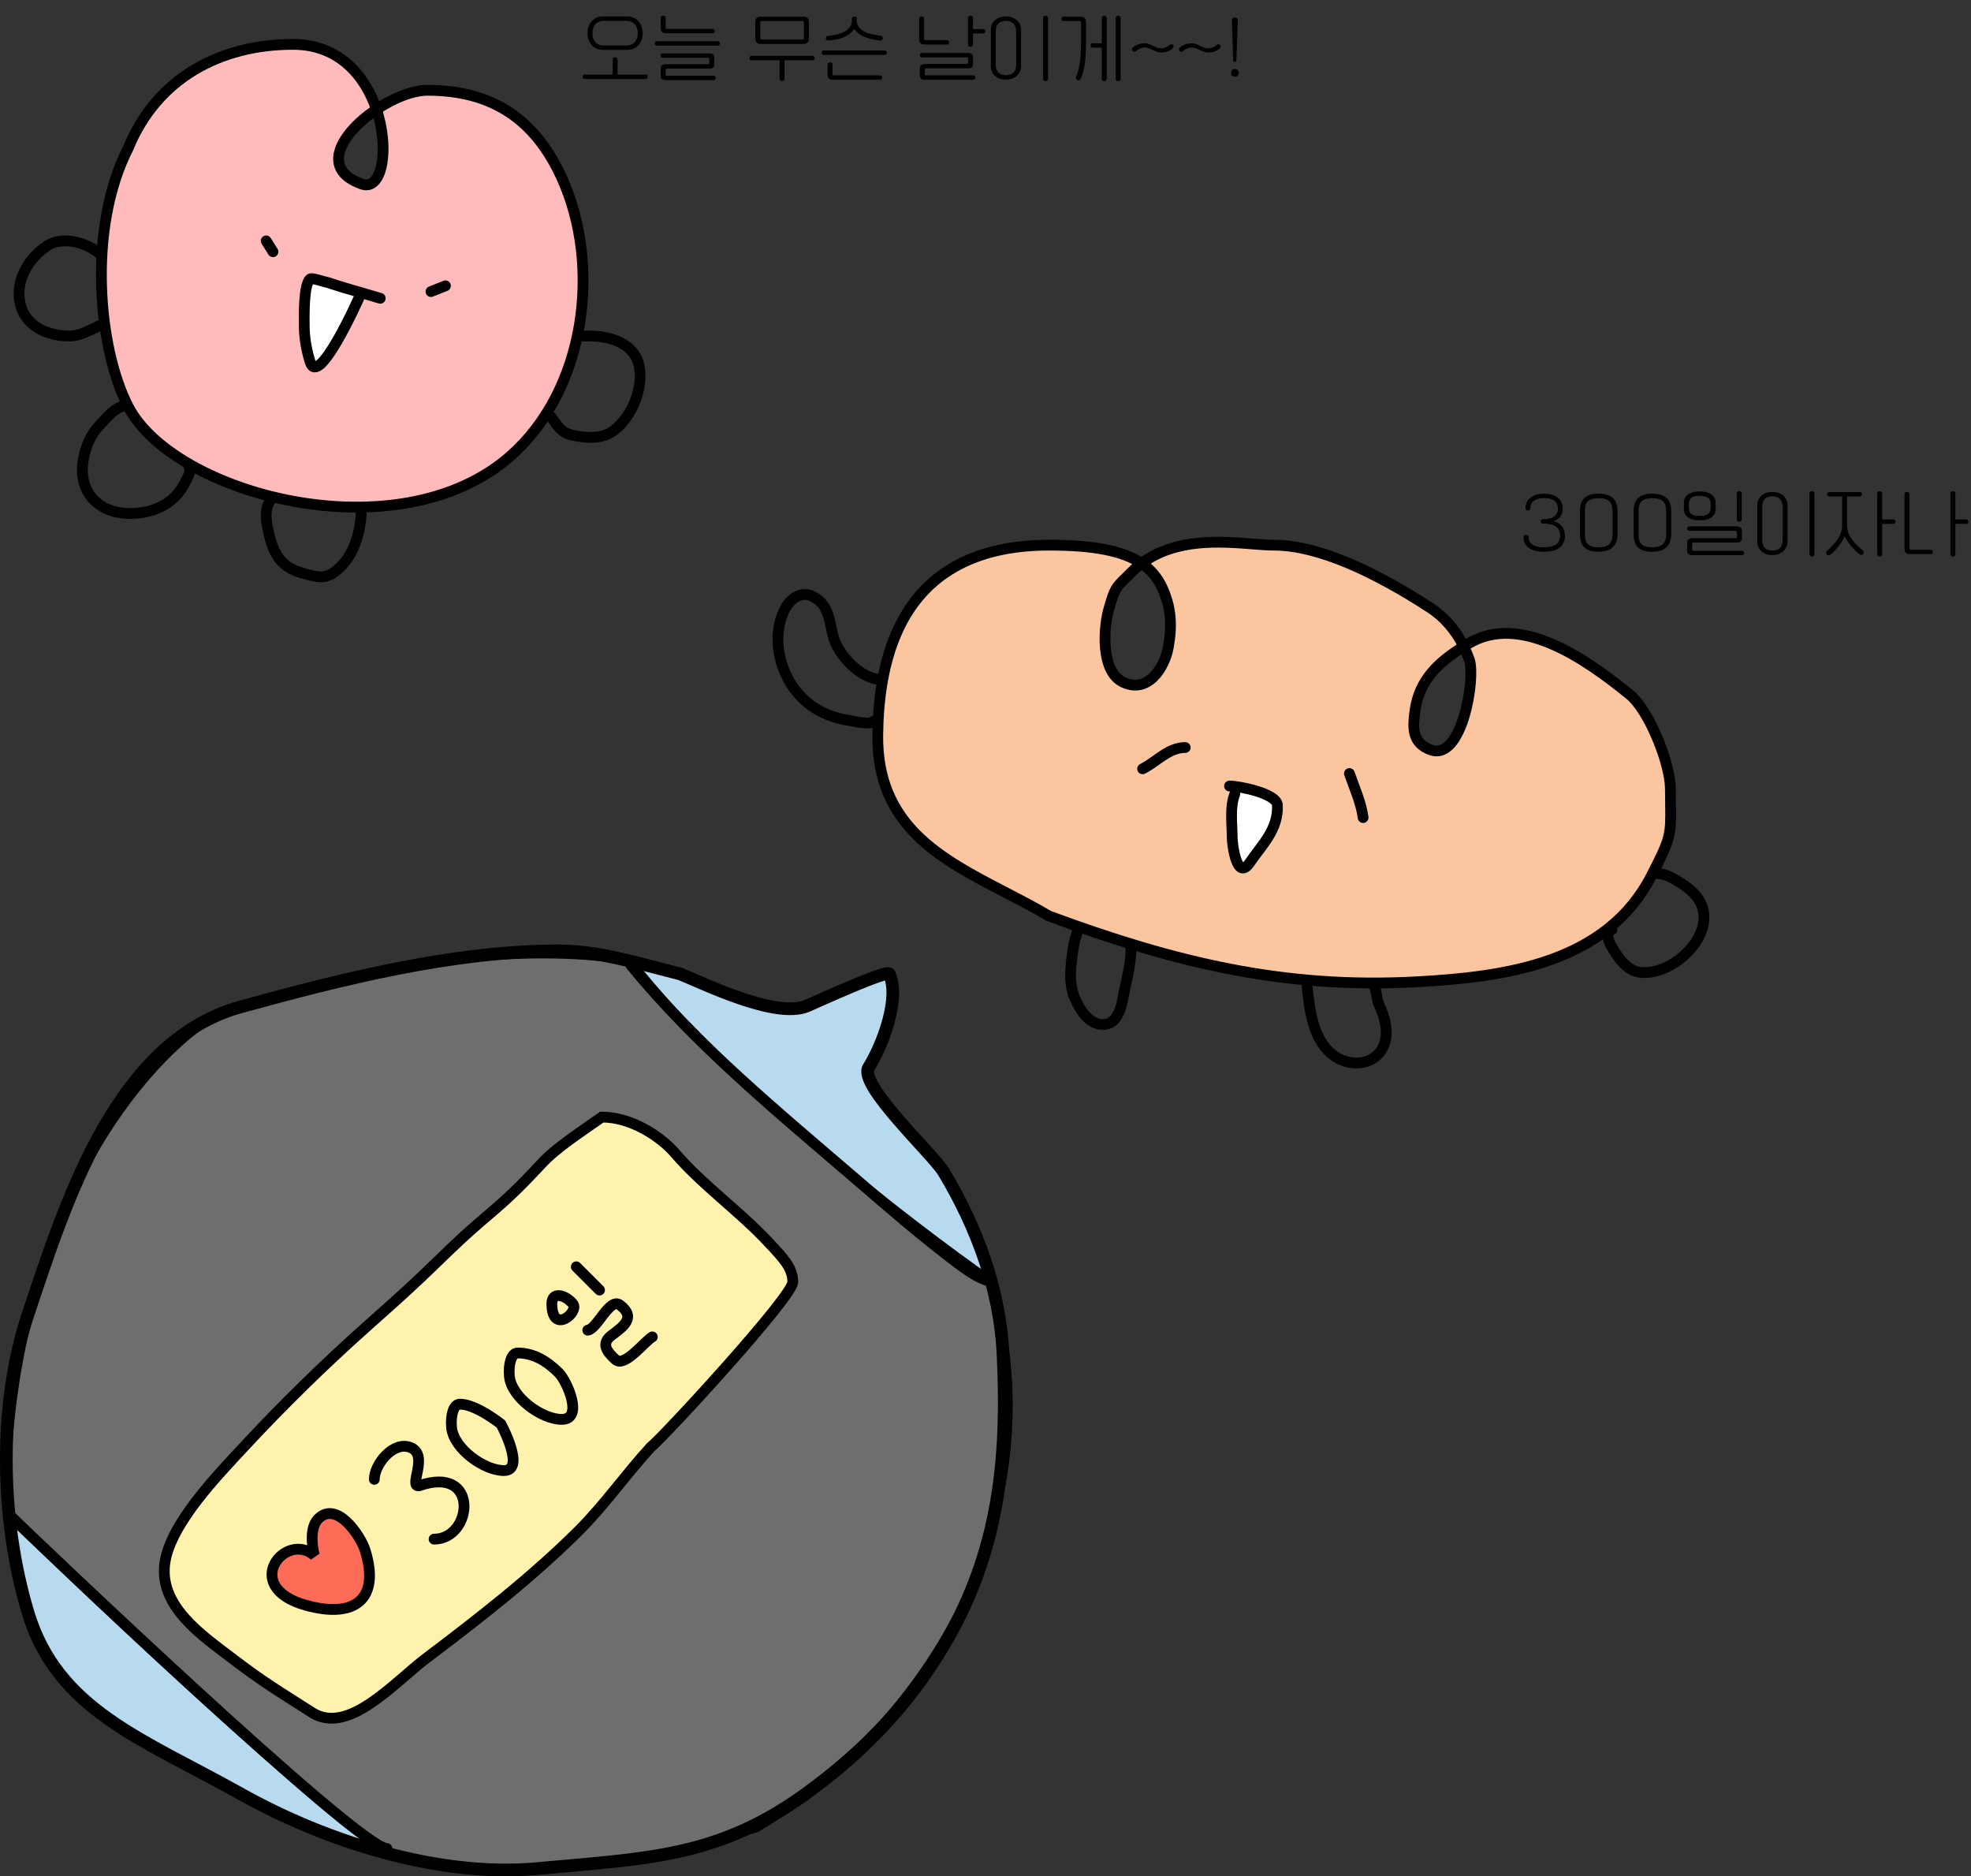 <svg width="311" height="296" viewBox="0 0 311 296" fill="none" xmlns="http://www.w3.org/2000/svg">
<rect x="0" y="0" width="311" height="296" fill="#333333" stroke="none"/>
<path fill-rule="evenodd" clip-rule="evenodd" d="M20.244 23.334C13.758 35.979 15.477 54.977 20.245 64.167C27.404 77.967 62.72 87.567 80.507 71.974C92.448 61.506 94.949 41.922 88.64 28.05C84.394 18.715 77.579 14.246 67.462 14.246C65.112 14.246 62.06 15.479 59.401 17.258C57.634 12.004 53.523 7 46.236 7C34.706 7 24.75 12.363 20.244 23.334ZM57.135 29.05C60.283 30.145 61.51 23.524 59.401 17.258C54.035 20.848 50.274 26.663 57.135 29.05Z" fill="#FFBBBB"/>
<path d="M59.401 17.258C57.634 12.004 53.523 7 46.236 7C34.706 7 24.75 12.363 20.244 23.334C13.758 35.979 15.477 54.977 20.245 64.167C27.404 77.967 62.72 87.567 80.507 71.974C92.448 61.506 94.949 41.922 88.64 28.05C84.394 18.715 77.579 14.246 67.462 14.246C65.112 14.246 62.06 15.479 59.401 17.258ZM59.401 17.258C61.51 23.524 60.283 30.145 57.135 29.05C50.274 26.663 54.035 20.848 59.401 17.258Z" stroke="black" stroke-width="1.7" stroke-linecap="round"/>
<path d="M68 46L70.287 45.087" stroke="black" stroke-width="1.7" stroke-linecap="round"/>
<path d="M42 38L43.074 39.713" stroke="black" stroke-width="1.7" stroke-linecap="round"/>
<path d="M49 44L57 46.5L50.5 57.5L49 57L48 52L49 44Z" fill="white"/>
<path d="M60 47.058C56.942 46.134 54.5 45.5 51.5 44.5C51.196 44.5 49.237 43.778 48.953 44C47.861 44.855 48.006 50.13 48.006 51.367C48.006 53.286 48.377 55.343 48.953 57.146C50.228 61.136 56.189 48.081 57 46.176" stroke="black" stroke-width="1.7" stroke-linecap="round"/>
<path d="M15.786 40.086C13.79 38.265 9.814 37.173 7.426 38.782C4.22 40.942 2.181 44.753 3.318 48.402C4.299 51.553 7.594 53.025 10.975 53C12.825 52.986 14.367 51.94 16 51.239" stroke="black" stroke-width="1.7" stroke-linecap="round"/>
<path d="M92.128 53.022C95.692 52.823 100.529 53.909 100.959 58.401C101.287 61.822 99.618 65.683 97.026 67.785C95.082 69.361 92.552 69.119 90.276 68.635C88.579 68.275 87.98 67.195 87 65.806" stroke="black" stroke-width="1.7" stroke-linecap="round"/>
<path d="M20.026 64C18.241 64 16.704 66.05 15.571 67.255C14.083 68.839 13.236 71.183 13.036 73.374C12.663 77.463 15.219 80.429 19.173 80.912C22.518 81.321 26.294 80.321 28.39 77.461C28.586 77.194 30.576 74.075 29.835 73.692" stroke="black" stroke-width="1.7" stroke-linecap="round"/>
<path d="M42.598 79C41.604 80.681 42.053 82.575 42.491 84.454C43.235 87.649 44.6 89.485 47.478 90.337C50.487 91.227 51.767 91.607 54.184 88.934C56.027 86.897 57 83.351 57 80.497" stroke="black" stroke-width="1.7" stroke-linecap="round"/>
<path d="M101.403 5.24C101.403 5.6 101.347 5.94 101.235 6.26C101.131 6.58 100.975 6.86 100.767 7.1C100.559 7.332 100.303 7.52 99.999 7.664C99.703 7.8 99.359 7.868 98.967 7.868H95.139C94.747 7.868 94.399 7.8 94.095 7.664C93.799 7.52 93.547 7.332 93.339 7.1C93.131 6.86 92.971 6.58 92.859 6.26C92.755 5.94 92.703 5.6 92.703 5.24C92.703 4.88 92.755 4.54 92.859 4.22C92.971 3.9 93.131 3.62 93.339 3.38C93.547 3.14 93.799 2.952 94.095 2.816C94.399 2.672 94.747 2.6 95.139 2.6H98.967C99.359 2.6 99.703 2.672 99.999 2.816C100.303 2.952 100.559 3.14 100.767 3.38C100.975 3.62 101.131 3.9 101.235 4.22C101.347 4.54 101.403 4.88 101.403 5.24ZM100.623 5.24C100.623 4.96 100.587 4.704 100.515 4.472C100.443 4.232 100.331 4.024 100.179 3.848C100.035 3.672 99.847 3.536 99.615 3.44C99.383 3.344 99.111 3.296 98.799 3.296H95.307C94.995 3.296 94.723 3.344 94.491 3.44C94.259 3.536 94.067 3.672 93.915 3.848C93.771 4.024 93.663 4.232 93.591 4.472C93.519 4.704 93.483 4.96 93.483 5.24C93.483 5.52 93.519 5.78 93.591 6.02C93.663 6.252 93.771 6.456 93.915 6.632C94.067 6.8 94.259 6.932 94.491 7.028C94.723 7.124 94.995 7.172 95.307 7.172H98.799C99.111 7.172 99.383 7.124 99.615 7.028C99.847 6.932 100.035 6.8 100.179 6.632C100.331 6.456 100.443 6.252 100.515 6.02C100.587 5.78 100.623 5.52 100.623 5.24ZM102.207 12.116C102.207 12.228 102.171 12.312 102.099 12.368C102.035 12.432 101.955 12.464 101.859 12.464H92.259C92.163 12.464 92.079 12.432 92.007 12.368C91.943 12.312 91.911 12.228 91.911 12.116C91.911 12.004 91.943 11.916 92.007 11.852C92.079 11.796 92.163 11.768 92.259 11.768H96.675V9.392C96.675 9.272 96.711 9.184 96.783 9.128C96.855 9.064 96.947 9.032 97.059 9.032C97.171 9.032 97.263 9.064 97.335 9.128C97.415 9.184 97.455 9.272 97.455 9.392V11.768H101.859C101.955 11.768 102.035 11.796 102.099 11.852C102.171 11.916 102.207 12.004 102.207 12.116ZM105.029 11.708C105.029 11.804 105.045 11.868 105.077 11.9C105.117 11.932 105.169 11.948 105.233 11.948H112.589C112.685 11.948 112.765 11.976 112.829 12.032C112.901 12.096 112.937 12.184 112.937 12.296C112.937 12.408 112.901 12.492 112.829 12.548C112.765 12.612 112.685 12.644 112.589 12.644H105.113C104.921 12.644 104.765 12.624 104.645 12.584C104.533 12.552 104.445 12.504 104.381 12.44C104.325 12.376 104.289 12.296 104.273 12.2C104.257 12.112 104.249 12.012 104.249 11.9V10.94C104.249 10.828 104.257 10.724 104.273 10.628C104.289 10.524 104.325 10.436 104.381 10.364C104.445 10.292 104.533 10.236 104.645 10.196C104.765 10.148 104.921 10.124 105.113 10.124H111.713C111.777 10.124 111.825 10.108 111.857 10.076C111.897 10.044 111.917 9.98 111.917 9.884V9.356C111.917 9.26 111.897 9.196 111.857 9.164C111.825 9.132 111.777 9.116 111.713 9.116H104.585C104.489 9.116 104.405 9.088 104.333 9.032C104.269 8.968 104.237 8.88 104.237 8.768C104.237 8.656 104.269 8.572 104.333 8.516C104.405 8.452 104.489 8.42 104.585 8.42H111.833C112.025 8.42 112.177 8.44 112.289 8.48C112.409 8.512 112.497 8.564 112.553 8.636C112.617 8.7 112.657 8.78 112.673 8.876C112.689 8.964 112.697 9.064 112.697 9.176V10.076C112.697 10.188 112.689 10.292 112.673 10.388C112.657 10.476 112.617 10.552 112.553 10.616C112.497 10.68 112.409 10.732 112.289 10.772C112.177 10.804 112.025 10.82 111.833 10.82H105.233C105.169 10.82 105.117 10.836 105.077 10.868C105.045 10.9 105.029 10.964 105.029 11.06V11.708ZM105.029 4.304C105.029 4.4 105.045 4.468 105.077 4.508C105.117 4.54 105.169 4.556 105.233 4.556H112.433C112.529 4.556 112.609 4.588 112.673 4.652C112.745 4.708 112.781 4.792 112.781 4.904C112.781 5.016 112.745 5.104 112.673 5.168C112.609 5.224 112.529 5.252 112.433 5.252H105.113C104.921 5.252 104.765 5.224 104.645 5.168C104.533 5.112 104.445 5.04 104.381 4.952C104.325 4.864 104.289 4.764 104.273 4.652C104.257 4.532 104.249 4.416 104.249 4.304V2.828C104.249 2.708 104.285 2.62 104.357 2.564C104.429 2.5 104.521 2.468 104.633 2.468C104.745 2.468 104.837 2.5 104.909 2.564C104.989 2.62 105.029 2.708 105.029 2.828V4.304ZM113.609 6.848C113.609 6.96 113.573 7.048 113.501 7.112C113.437 7.168 113.357 7.196 113.261 7.196H103.661C103.565 7.196 103.481 7.168 103.409 7.112C103.345 7.048 103.313 6.96 103.313 6.848C103.313 6.736 103.345 6.652 103.409 6.596C103.481 6.532 103.565 6.5 103.661 6.5H113.261C113.357 6.5 113.437 6.532 113.501 6.596C113.573 6.652 113.609 6.736 113.609 6.848ZM126.763 2.624C126.955 2.624 127.107 2.652 127.219 2.708C127.339 2.764 127.427 2.836 127.483 2.924C127.547 3.012 127.587 3.112 127.603 3.224C127.619 3.336 127.627 3.448 127.627 3.56V5.996C127.627 6.108 127.619 6.22 127.603 6.332C127.587 6.444 127.547 6.544 127.483 6.632C127.427 6.72 127.339 6.792 127.219 6.848C127.107 6.904 126.955 6.932 126.763 6.932H120.043C119.851 6.932 119.695 6.904 119.575 6.848C119.463 6.792 119.375 6.72 119.311 6.632C119.255 6.544 119.219 6.444 119.203 6.332C119.187 6.22 119.179 6.108 119.179 5.996V3.56C119.179 3.448 119.187 3.336 119.203 3.224C119.219 3.112 119.255 3.012 119.311 2.924C119.375 2.836 119.463 2.764 119.575 2.708C119.695 2.652 119.851 2.624 120.043 2.624H126.763ZM126.643 6.236C126.707 6.236 126.755 6.22 126.787 6.188C126.827 6.156 126.847 6.092 126.847 5.996V3.56C126.847 3.464 126.827 3.4 126.787 3.368C126.755 3.336 126.707 3.32 126.643 3.32H120.163C120.099 3.32 120.047 3.336 120.007 3.368C119.975 3.4 119.959 3.464 119.959 3.56V5.996C119.959 6.092 119.975 6.156 120.007 6.188C120.047 6.22 120.099 6.236 120.163 6.236H126.643ZM128.539 9.152C128.539 9.264 128.503 9.352 128.431 9.416C128.367 9.472 128.287 9.5 128.191 9.5H123.787V12.428C123.787 12.548 123.747 12.636 123.667 12.692C123.595 12.756 123.503 12.788 123.391 12.788C123.279 12.788 123.187 12.756 123.115 12.692C123.043 12.636 123.007 12.548 123.007 12.428V9.5H118.591C118.495 9.5 118.411 9.472 118.339 9.416C118.275 9.352 118.243 9.264 118.243 9.152C118.243 9.04 118.275 8.956 118.339 8.9C118.411 8.836 118.495 8.804 118.591 8.804H128.191C128.287 8.804 128.367 8.836 128.431 8.9C128.503 8.956 128.539 9.04 128.539 9.152ZM131.361 11.648C131.361 11.744 131.377 11.808 131.409 11.84C131.449 11.872 131.501 11.888 131.565 11.888H138.849C138.945 11.888 139.025 11.916 139.089 11.972C139.161 12.036 139.197 12.124 139.197 12.236C139.197 12.348 139.161 12.432 139.089 12.488C139.025 12.552 138.945 12.584 138.849 12.584H131.445C131.253 12.584 131.097 12.556 130.977 12.5C130.865 12.444 130.777 12.372 130.713 12.284C130.657 12.196 130.621 12.096 130.605 11.984C130.589 11.872 130.581 11.76 130.581 11.648V10.196C130.581 10.076 130.617 9.988 130.689 9.932C130.761 9.868 130.853 9.836 130.965 9.836C131.077 9.836 131.169 9.868 131.241 9.932C131.321 9.988 131.361 10.076 131.361 10.196V11.648ZM139.941 8.312C139.941 8.424 139.905 8.512 139.833 8.576C139.769 8.632 139.689 8.66 139.593 8.66H129.993C129.897 8.66 129.813 8.632 129.741 8.576C129.677 8.512 129.645 8.424 129.645 8.312C129.645 8.2 129.677 8.116 129.741 8.06C129.813 7.996 129.897 7.964 129.993 7.964H139.593C139.689 7.964 139.769 7.996 139.833 8.06C139.905 8.116 139.941 8.2 139.941 8.312ZM138.981 5.636C139.221 5.708 139.325 5.848 139.293 6.056C139.285 6.168 139.241 6.256 139.161 6.32C139.081 6.384 138.969 6.408 138.825 6.392C138.297 6.32 137.829 6.236 137.421 6.14C137.021 6.044 136.661 5.928 136.341 5.792C136.029 5.656 135.749 5.492 135.501 5.3C135.253 5.108 135.017 4.872 134.793 4.592C134.577 4.872 134.345 5.112 134.097 5.312C133.849 5.512 133.565 5.684 133.245 5.828C132.925 5.972 132.561 6.092 132.153 6.188C131.753 6.276 131.289 6.344 130.761 6.392C130.617 6.408 130.505 6.384 130.425 6.32C130.353 6.248 130.313 6.16 130.305 6.056C130.281 5.832 130.389 5.696 130.629 5.648C131.149 5.6 131.637 5.524 132.093 5.42C132.557 5.308 132.957 5.156 133.293 4.964C133.637 4.772 133.909 4.536 134.109 4.256C134.309 3.976 134.409 3.644 134.409 3.26V2.972C134.409 2.852 134.445 2.764 134.517 2.708C134.589 2.644 134.681 2.612 134.793 2.612C134.905 2.612 134.997 2.644 135.069 2.708C135.149 2.764 135.189 2.852 135.189 2.972V3.26C135.189 3.644 135.289 3.972 135.489 4.244C135.689 4.516 135.961 4.748 136.305 4.94C136.649 5.124 137.049 5.272 137.505 5.384C137.969 5.488 138.461 5.572 138.981 5.636ZM145.919 11.648C145.919 11.744 145.935 11.808 145.967 11.84C146.007 11.872 146.059 11.888 146.123 11.888H153.551C153.647 11.888 153.727 11.916 153.791 11.972C153.863 12.036 153.899 12.124 153.899 12.236C153.899 12.348 153.863 12.432 153.791 12.488C153.727 12.552 153.647 12.584 153.551 12.584H146.003C145.811 12.584 145.655 12.564 145.535 12.524C145.423 12.492 145.335 12.444 145.271 12.38C145.215 12.316 145.179 12.236 145.163 12.14C145.147 12.052 145.139 11.952 145.139 11.84V10.904C145.139 10.792 145.147 10.688 145.163 10.592C145.179 10.488 145.215 10.4 145.271 10.328C145.335 10.256 145.423 10.2 145.535 10.16C145.655 10.112 145.811 10.088 146.003 10.088H152.555C152.619 10.088 152.667 10.072 152.699 10.04C152.739 10.008 152.759 9.944 152.759 9.848V9.284C152.759 9.188 152.739 9.124 152.699 9.092C152.667 9.06 152.619 9.044 152.555 9.044H145.487C145.391 9.044 145.307 9.016 145.235 8.96C145.171 8.896 145.139 8.808 145.139 8.696C145.139 8.584 145.171 8.5 145.235 8.444C145.307 8.38 145.391 8.348 145.487 8.348H152.675C152.867 8.348 153.019 8.368 153.131 8.408C153.251 8.44 153.339 8.492 153.395 8.564C153.459 8.628 153.499 8.708 153.515 8.804C153.531 8.892 153.539 8.992 153.539 9.104V10.04C153.539 10.152 153.531 10.256 153.515 10.352C153.499 10.44 153.459 10.516 153.395 10.58C153.339 10.644 153.251 10.696 153.131 10.736C153.019 10.768 152.867 10.784 152.675 10.784H146.123C146.059 10.784 146.007 10.8 145.967 10.832C145.935 10.864 145.919 10.928 145.919 11.024V11.648ZM149.759 6.68C149.759 6.792 149.723 6.88 149.651 6.944C149.587 7 149.507 7.028 149.411 7.028H145.895C145.703 7.028 145.547 7 145.427 6.944C145.315 6.888 145.227 6.816 145.163 6.728C145.107 6.64 145.071 6.54 145.055 6.428C145.039 6.316 145.031 6.204 145.031 6.092V2.948C145.031 2.828 145.067 2.74 145.139 2.684C145.211 2.62 145.303 2.588 145.415 2.588C145.527 2.588 145.619 2.62 145.691 2.684C145.771 2.74 145.811 2.828 145.811 2.948V6.092C145.811 6.188 145.827 6.252 145.859 6.284C145.899 6.316 145.951 6.332 146.015 6.332H149.411C149.507 6.332 149.587 6.364 149.651 6.428C149.723 6.484 149.759 6.568 149.759 6.68ZM155.471 4.928C155.471 5.04 155.435 5.128 155.363 5.192C155.299 5.248 155.219 5.276 155.123 5.276H153.527V7.016C153.527 7.136 153.487 7.228 153.407 7.292C153.335 7.348 153.243 7.376 153.131 7.376C153.019 7.376 152.927 7.348 152.855 7.292C152.783 7.228 152.747 7.136 152.747 7.016V2.84C152.747 2.72 152.783 2.632 152.855 2.576C152.927 2.512 153.019 2.48 153.131 2.48C153.243 2.48 153.335 2.512 153.407 2.576C153.487 2.632 153.527 2.72 153.527 2.84V4.58H155.123C155.219 4.58 155.299 4.612 155.363 4.676C155.435 4.732 155.471 4.816 155.471 4.928ZM156.338 4.712C156.338 4.424 156.39 4.152 156.494 3.896C156.598 3.64 156.75 3.416 156.95 3.224C157.158 3.032 157.406 2.88 157.694 2.768C157.99 2.656 158.33 2.6 158.714 2.6C159.098 2.6 159.438 2.656 159.734 2.768C160.03 2.88 160.278 3.032 160.478 3.224C160.686 3.416 160.842 3.64 160.946 3.896C161.058 4.152 161.114 4.424 161.114 4.712V10.448C161.114 10.736 161.058 11.008 160.946 11.264C160.842 11.52 160.686 11.744 160.478 11.936C160.278 12.128 160.03 12.28 159.734 12.392C159.438 12.504 159.098 12.56 158.714 12.56C158.33 12.56 157.99 12.504 157.694 12.392C157.406 12.28 157.158 12.128 156.95 11.936C156.75 11.744 156.598 11.52 156.494 11.264C156.39 11.008 156.338 10.736 156.338 10.448V4.712ZM157.118 10.112C157.118 10.736 157.258 11.184 157.538 11.456C157.818 11.728 158.21 11.864 158.714 11.864C159.226 11.864 159.622 11.728 159.902 11.456C160.19 11.184 160.334 10.736 160.334 10.112V5.048C160.334 4.424 160.19 3.976 159.902 3.704C159.622 3.432 159.226 3.296 158.714 3.296C158.21 3.296 157.818 3.432 157.538 3.704C157.258 3.976 157.118 4.424 157.118 5.048V10.112ZM164.582 2.84C164.582 2.72 164.618 2.632 164.69 2.576C164.762 2.512 164.854 2.48 164.966 2.48C165.078 2.48 165.17 2.512 165.242 2.576C165.322 2.632 165.362 2.72 165.362 2.84V12.428C165.362 12.548 165.322 12.636 165.242 12.692C165.17 12.756 165.078 12.788 164.966 12.788C164.854 12.788 164.762 12.756 164.69 12.692C164.618 12.636 164.582 12.548 164.582 12.428V2.84ZM167.476 2.972C167.476 2.86 167.508 2.776 167.572 2.72C167.644 2.656 167.728 2.624 167.824 2.624H170.488C170.68 2.624 170.832 2.652 170.944 2.708C171.064 2.764 171.152 2.836 171.208 2.924C171.272 3.012 171.312 3.112 171.328 3.224C171.344 3.336 171.352 3.448 171.352 3.56V6.608C171.352 6.952 171.348 7.36 171.34 7.832C171.332 8.296 171.304 8.792 171.256 9.32C171.208 9.84 171.128 10.368 171.016 10.904C170.904 11.432 170.744 11.928 170.536 12.392C170.472 12.528 170.38 12.612 170.26 12.644C170.148 12.684 170.044 12.676 169.948 12.62C169.852 12.564 169.788 12.484 169.756 12.38C169.732 12.284 169.748 12.18 169.804 12.068C169.988 11.66 170.132 11.22 170.236 10.748C170.34 10.268 170.416 9.78 170.464 9.284C170.512 8.78 170.54 8.288 170.548 7.808C170.564 7.32 170.572 6.868 170.572 6.452V3.56C170.572 3.464 170.552 3.4 170.512 3.368C170.48 3.336 170.432 3.32 170.368 3.32H167.824C167.728 3.32 167.644 3.292 167.572 3.236C167.508 3.172 167.476 3.084 167.476 2.972ZM172.072 7.172C172.072 7.06 172.104 6.976 172.168 6.92C172.24 6.856 172.324 6.824 172.42 6.824H173.848V2.84C173.848 2.72 173.884 2.632 173.956 2.576C174.028 2.512 174.12 2.48 174.232 2.48C174.344 2.48 174.436 2.512 174.508 2.576C174.588 2.632 174.628 2.72 174.628 2.84V12.428C174.628 12.548 174.588 12.636 174.508 12.692C174.436 12.756 174.344 12.788 174.232 12.788C174.12 12.788 174.028 12.756 173.956 12.692C173.884 12.636 173.848 12.548 173.848 12.428V7.52H172.42C172.324 7.52 172.24 7.492 172.168 7.436C172.104 7.372 172.072 7.284 172.072 7.172ZM176.044 2.84C176.044 2.72 176.08 2.632 176.152 2.576C176.224 2.512 176.316 2.48 176.428 2.48C176.54 2.48 176.632 2.512 176.704 2.576C176.784 2.632 176.824 2.72 176.824 2.84V12.428C176.824 12.548 176.784 12.636 176.704 12.692C176.632 12.756 176.54 12.788 176.428 12.788C176.316 12.788 176.224 12.756 176.152 12.692C176.08 12.636 176.044 12.548 176.044 12.428V2.84ZM180.654 7.496C180.478 7.496 180.318 7.516 180.174 7.556C180.03 7.596 179.902 7.644 179.79 7.7C179.678 7.756 179.578 7.816 179.49 7.88C179.402 7.944 179.33 8 179.274 8.048C179.17 8.136 179.066 8.18 178.962 8.18C178.866 8.172 178.782 8.136 178.71 8.072C178.646 8.016 178.61 7.928 178.602 7.808C178.594 7.688 178.642 7.584 178.746 7.496C178.954 7.312 179.214 7.156 179.526 7.028C179.846 6.9 180.202 6.836 180.594 6.836C180.858 6.836 181.098 6.876 181.314 6.956C181.53 7.036 181.734 7.128 181.926 7.232C182.126 7.328 182.326 7.416 182.526 7.496C182.734 7.576 182.962 7.616 183.21 7.616C183.49 7.616 183.742 7.568 183.966 7.472C184.198 7.368 184.406 7.236 184.59 7.076C184.694 6.988 184.798 6.96 184.902 6.992C185.006 7.024 185.078 7.072 185.118 7.136C185.158 7.192 185.178 7.26 185.178 7.34C185.178 7.412 185.15 7.48 185.094 7.544C184.902 7.768 184.642 7.948 184.314 8.084C183.986 8.212 183.618 8.276 183.21 8.276C182.962 8.276 182.73 8.236 182.514 8.156C182.298 8.076 182.086 7.988 181.878 7.892C181.678 7.788 181.478 7.696 181.278 7.616C181.078 7.536 180.87 7.496 180.654 7.496ZM188.084 7.496C187.908 7.496 187.748 7.516 187.604 7.556C187.46 7.596 187.332 7.644 187.22 7.7C187.108 7.756 187.008 7.816 186.92 7.88C186.832 7.944 186.76 8 186.704 8.048C186.6 8.136 186.496 8.18 186.392 8.18C186.296 8.172 186.212 8.136 186.14 8.072C186.076 8.016 186.04 7.928 186.032 7.808C186.024 7.688 186.072 7.584 186.176 7.496C186.384 7.312 186.644 7.156 186.956 7.028C187.276 6.9 187.632 6.836 188.024 6.836C188.288 6.836 188.528 6.876 188.744 6.956C188.96 7.036 189.164 7.128 189.356 7.232C189.556 7.328 189.756 7.416 189.956 7.496C190.164 7.576 190.392 7.616 190.64 7.616C190.92 7.616 191.172 7.568 191.396 7.472C191.628 7.368 191.836 7.236 192.02 7.076C192.124 6.988 192.228 6.96 192.332 6.992C192.436 7.024 192.508 7.072 192.548 7.136C192.588 7.192 192.608 7.26 192.608 7.34C192.608 7.412 192.58 7.48 192.524 7.544C192.332 7.768 192.072 7.948 191.744 8.084C191.416 8.212 191.048 8.276 190.64 8.276C190.392 8.276 190.16 8.236 189.944 8.156C189.728 8.076 189.516 7.988 189.308 7.892C189.108 7.788 188.908 7.696 188.708 7.616C188.508 7.536 188.3 7.496 188.084 7.496ZM195.082 9.524C195.074 9.644 195.042 9.716 194.986 9.74C194.938 9.764 194.89 9.776 194.842 9.776C194.786 9.776 194.73 9.764 194.674 9.74C194.618 9.716 194.586 9.644 194.578 9.524L194.374 3.32C194.382 3.096 194.422 2.944 194.494 2.864C194.566 2.784 194.682 2.744 194.842 2.744C194.986 2.744 195.098 2.784 195.178 2.864C195.258 2.936 195.302 3.088 195.31 3.32L195.082 9.524ZM194.266 11.504C194.266 11.28 194.322 11.12 194.434 11.024C194.554 10.928 194.694 10.88 194.854 10.88C195.022 10.88 195.162 10.928 195.274 11.024C195.394 11.12 195.454 11.28 195.454 11.504C195.454 11.712 195.394 11.864 195.274 11.96C195.162 12.056 195.022 12.104 194.854 12.104C194.694 12.104 194.554 12.056 194.434 11.96C194.322 11.864 194.266 11.712 194.266 11.504Z" fill="black"/>
<path d="M243.58 86.336C243.972 86.336 244.328 86.304 244.648 86.24C244.968 86.176 245.24 86.072 245.464 85.928C245.688 85.776 245.86 85.584 245.98 85.352C246.1 85.112 246.16 84.82 246.16 84.476C246.16 84.108 246.092 83.804 245.956 83.564C245.82 83.324 245.636 83.136 245.404 83C245.172 82.856 244.904 82.756 244.6 82.7C244.296 82.636 243.976 82.604 243.64 82.604H243.46C243.364 82.604 243.28 82.576 243.208 82.52C243.136 82.464 243.1 82.376 243.1 82.256C243.1 82.128 243.136 82.04 243.208 81.992C243.28 81.936 243.364 81.908 243.46 81.908H243.652C243.972 81.9 244.264 81.864 244.528 81.8C244.792 81.728 245.02 81.628 245.212 81.5C245.404 81.364 245.552 81.196 245.656 80.996C245.76 80.796 245.812 80.56 245.812 80.288C245.812 79.704 245.628 79.276 245.26 79.004C244.9 78.724 244.36 78.584 243.64 78.584C243.192 78.584 242.828 78.636 242.548 78.74C242.268 78.836 242.048 78.964 241.888 79.124C241.728 79.276 241.616 79.444 241.552 79.628C241.496 79.804 241.468 79.976 241.468 80.144C241.468 80.232 241.444 80.32 241.396 80.408C241.348 80.496 241.256 80.54 241.12 80.54C240.944 80.54 240.828 80.504 240.772 80.432C240.724 80.36 240.7 80.244 240.7 80.084C240.7 79.892 240.74 79.672 240.82 79.424C240.9 79.168 241.048 78.928 241.264 78.704C241.48 78.472 241.78 78.28 242.164 78.128C242.556 77.968 243.06 77.888 243.676 77.888C244.068 77.888 244.44 77.936 244.792 78.032C245.144 78.12 245.452 78.256 245.716 78.44C245.98 78.624 246.188 78.86 246.34 79.148C246.5 79.436 246.58 79.772 246.58 80.156C246.58 80.684 246.46 81.124 246.22 81.476C245.988 81.828 245.596 82.08 245.044 82.232C245.356 82.28 245.628 82.372 245.86 82.508C246.092 82.644 246.288 82.812 246.448 83.012C246.608 83.212 246.728 83.44 246.808 83.696C246.888 83.944 246.928 84.204 246.928 84.476C246.928 84.956 246.84 85.36 246.664 85.688C246.496 86.016 246.264 86.28 245.968 86.48C245.672 86.68 245.324 86.824 244.924 86.912C244.524 87 244.092 87.044 243.628 87.044C242.996 87.044 242.472 86.972 242.056 86.828C241.64 86.692 241.308 86.516 241.06 86.3C240.82 86.084 240.648 85.848 240.544 85.592C240.448 85.336 240.4 85.092 240.4 84.86C240.4 84.54 240.516 84.38 240.748 84.38C240.932 84.38 241.052 84.42 241.108 84.5C241.172 84.572 241.204 84.676 241.204 84.812C241.204 84.996 241.24 85.18 241.312 85.364C241.392 85.54 241.524 85.7 241.708 85.844C241.892 85.988 242.136 86.104 242.44 86.192C242.744 86.288 243.124 86.336 243.58 86.336ZM252.241 87.044C251.777 87.044 251.361 86.996 250.993 86.9C250.633 86.804 250.325 86.648 250.069 86.432C249.821 86.216 249.629 85.936 249.493 85.592C249.365 85.248 249.301 84.828 249.301 84.332V80.564C249.301 80.076 249.369 79.664 249.505 79.328C249.641 78.984 249.833 78.704 250.081 78.488C250.337 78.272 250.645 78.116 251.005 78.02C251.373 77.924 251.785 77.876 252.241 77.876C252.697 77.876 253.109 77.928 253.477 78.032C253.845 78.128 254.157 78.284 254.413 78.5C254.677 78.716 254.877 79 255.013 79.352C255.157 79.696 255.229 80.116 255.229 80.612V84.32C255.213 84.808 255.133 85.224 254.989 85.568C254.845 85.912 254.645 86.192 254.389 86.408C254.133 86.632 253.821 86.792 253.453 86.888C253.093 86.992 252.689 87.044 252.241 87.044ZM254.437 80.588C254.421 80.236 254.373 79.936 254.293 79.688C254.213 79.432 254.085 79.224 253.909 79.064C253.741 78.904 253.521 78.788 253.249 78.716C252.977 78.636 252.641 78.596 252.241 78.596C251.841 78.596 251.501 78.636 251.221 78.716C250.949 78.796 250.729 78.916 250.561 79.076C250.393 79.236 250.269 79.444 250.189 79.7C250.117 79.948 250.081 80.244 250.081 80.588V84.344C250.081 84.688 250.117 84.984 250.189 85.232C250.269 85.48 250.393 85.688 250.561 85.856C250.729 86.016 250.949 86.136 251.221 86.216C251.501 86.296 251.841 86.336 252.241 86.336C253.025 86.336 253.585 86.168 253.921 85.832C254.265 85.496 254.437 85 254.437 84.344V80.588ZM260.714 87.044C260.25 87.044 259.834 86.996 259.466 86.9C259.106 86.804 258.798 86.648 258.542 86.432C258.294 86.216 258.102 85.936 257.966 85.592C257.838 85.248 257.774 84.828 257.774 84.332V80.564C257.774 80.076 257.842 79.664 257.978 79.328C258.114 78.984 258.306 78.704 258.554 78.488C258.81 78.272 259.118 78.116 259.478 78.02C259.846 77.924 260.258 77.876 260.714 77.876C261.17 77.876 261.582 77.928 261.95 78.032C262.318 78.128 262.63 78.284 262.886 78.5C263.15 78.716 263.35 79 263.486 79.352C263.63 79.696 263.702 80.116 263.702 80.612V84.32C263.686 84.808 263.606 85.224 263.462 85.568C263.318 85.912 263.118 86.192 262.862 86.408C262.606 86.632 262.294 86.792 261.926 86.888C261.566 86.992 261.162 87.044 260.714 87.044ZM262.91 80.588C262.894 80.236 262.846 79.936 262.766 79.688C262.686 79.432 262.558 79.224 262.382 79.064C262.214 78.904 261.994 78.788 261.722 78.716C261.45 78.636 261.114 78.596 260.714 78.596C260.314 78.596 259.974 78.636 259.694 78.716C259.422 78.796 259.202 78.916 259.034 79.076C258.866 79.236 258.742 79.444 258.662 79.7C258.59 79.948 258.554 80.244 258.554 80.588V84.344C258.554 84.688 258.59 84.984 258.662 85.232C258.742 85.48 258.866 85.688 259.034 85.856C259.202 86.016 259.422 86.136 259.694 86.216C259.974 86.296 260.314 86.336 260.714 86.336C261.498 86.336 262.058 86.168 262.394 85.832C262.738 85.496 262.91 85 262.91 84.344V80.588ZM274.047 77.84C274.047 77.72 274.083 77.632 274.155 77.576C274.227 77.512 274.319 77.48 274.431 77.48C274.543 77.48 274.635 77.512 274.707 77.576C274.787 77.632 274.827 77.72 274.827 77.84V81.944C274.827 82.064 274.787 82.156 274.707 82.22C274.635 82.276 274.543 82.304 274.431 82.304C274.319 82.304 274.227 82.276 274.155 82.22C274.083 82.156 274.047 82.064 274.047 81.944V77.84ZM266.991 86.648C266.991 86.744 267.007 86.808 267.039 86.84C267.079 86.872 267.131 86.888 267.195 86.888H274.863C274.959 86.888 275.039 86.916 275.103 86.972C275.175 87.036 275.211 87.124 275.211 87.236C275.211 87.348 275.175 87.432 275.103 87.488C275.039 87.552 274.959 87.584 274.863 87.584H267.075C266.883 87.584 266.727 87.56 266.607 87.512C266.495 87.472 266.407 87.416 266.343 87.344C266.287 87.272 266.251 87.184 266.235 87.08C266.219 86.984 266.211 86.88 266.211 86.768V85.712C266.211 85.6 266.219 85.496 266.235 85.4C266.251 85.296 266.287 85.208 266.343 85.136C266.407 85.064 266.495 85.008 266.607 84.968C266.727 84.92 266.883 84.896 267.075 84.896H273.867C273.931 84.896 273.979 84.88 274.011 84.848C274.051 84.816 274.071 84.752 274.071 84.656V83.972C274.071 83.876 274.051 83.812 274.011 83.78C273.979 83.748 273.931 83.732 273.867 83.732H266.559C266.463 83.732 266.379 83.704 266.307 83.648C266.243 83.584 266.211 83.496 266.211 83.384C266.211 83.272 266.243 83.188 266.307 83.132C266.379 83.068 266.463 83.036 266.559 83.036H273.987C274.179 83.036 274.331 83.06 274.443 83.108C274.563 83.148 274.651 83.204 274.707 83.276C274.771 83.348 274.811 83.436 274.827 83.54C274.843 83.636 274.851 83.74 274.851 83.852V84.776C274.851 84.888 274.843 84.996 274.827 85.1C274.811 85.196 274.771 85.28 274.707 85.352C274.651 85.424 274.563 85.484 274.443 85.532C274.331 85.572 274.179 85.592 273.987 85.592H267.195C267.131 85.592 267.079 85.608 267.039 85.64C267.007 85.672 266.991 85.736 266.991 85.832V86.648ZM265.695 79.34C265.695 78.756 265.919 78.308 266.367 77.996C266.815 77.684 267.423 77.528 268.191 77.528C268.967 77.528 269.579 77.684 270.027 77.996C270.483 78.308 270.711 78.756 270.711 79.34V80.276C270.711 80.86 270.483 81.308 270.027 81.62C269.579 81.932 268.967 82.088 268.191 82.088C267.423 82.088 266.815 81.932 266.367 81.62C265.919 81.308 265.695 80.86 265.695 80.276V79.34ZM266.475 79.94C266.475 80.252 266.515 80.504 266.595 80.696C266.683 80.88 266.803 81.024 266.955 81.128C267.107 81.232 267.287 81.304 267.495 81.344C267.703 81.376 267.935 81.392 268.191 81.392C268.447 81.392 268.679 81.376 268.887 81.344C269.103 81.304 269.287 81.232 269.439 81.128C269.599 81.024 269.719 80.88 269.799 80.696C269.887 80.504 269.931 80.252 269.931 79.94V79.676C269.931 79.364 269.887 79.116 269.799 78.932C269.719 78.74 269.599 78.592 269.439 78.488C269.287 78.384 269.103 78.316 268.887 78.284C268.679 78.244 268.447 78.224 268.191 78.224C267.935 78.224 267.703 78.244 267.495 78.284C267.287 78.316 267.107 78.384 266.955 78.488C266.803 78.592 266.683 78.74 266.595 78.932C266.515 79.116 266.475 79.364 266.475 79.676V79.94ZM277.277 79.712C277.277 79.424 277.329 79.152 277.433 78.896C277.537 78.64 277.689 78.416 277.889 78.224C278.097 78.032 278.345 77.88 278.633 77.768C278.929 77.656 279.269 77.6 279.653 77.6C280.037 77.6 280.377 77.656 280.673 77.768C280.969 77.88 281.217 78.032 281.417 78.224C281.625 78.416 281.781 78.64 281.885 78.896C281.997 79.152 282.053 79.424 282.053 79.712V85.448C282.053 85.736 281.997 86.008 281.885 86.264C281.781 86.52 281.625 86.744 281.417 86.936C281.217 87.128 280.969 87.28 280.673 87.392C280.377 87.504 280.037 87.56 279.653 87.56C279.269 87.56 278.929 87.504 278.633 87.392C278.345 87.28 278.097 87.128 277.889 86.936C277.689 86.744 277.537 86.52 277.433 86.264C277.329 86.008 277.277 85.736 277.277 85.448V79.712ZM278.057 85.112C278.057 85.736 278.197 86.184 278.477 86.456C278.757 86.728 279.149 86.864 279.653 86.864C280.165 86.864 280.561 86.728 280.841 86.456C281.129 86.184 281.273 85.736 281.273 85.112V80.048C281.273 79.424 281.129 78.976 280.841 78.704C280.561 78.432 280.165 78.296 279.653 78.296C279.149 78.296 278.757 78.432 278.477 78.704C278.197 78.976 278.057 79.424 278.057 80.048V85.112ZM285.521 77.84C285.521 77.72 285.557 77.632 285.629 77.576C285.701 77.512 285.793 77.48 285.905 77.48C286.017 77.48 286.109 77.512 286.181 77.576C286.261 77.632 286.301 77.72 286.301 77.84V87.428C286.301 87.548 286.261 87.636 286.181 87.692C286.109 87.756 286.017 87.788 285.905 87.788C285.793 87.788 285.701 87.756 285.629 87.692C285.557 87.636 285.521 87.548 285.521 87.428V77.84ZM293.815 77.972C293.815 78.084 293.779 78.172 293.707 78.236C293.643 78.292 293.563 78.32 293.467 78.32H291.439V82.82C291.439 83.236 291.503 83.628 291.631 83.996C291.759 84.356 291.935 84.7 292.159 85.028C292.383 85.348 292.647 85.656 292.951 85.952C293.255 86.248 293.579 86.54 293.923 86.828C294.019 86.908 294.071 87 294.079 87.104C294.087 87.208 294.059 87.304 293.995 87.392C293.931 87.48 293.835 87.528 293.707 87.536C293.587 87.544 293.471 87.5 293.359 87.404C292.855 86.98 292.403 86.528 292.003 86.048C291.611 85.568 291.299 85.076 291.067 84.572C290.859 85.076 290.563 85.576 290.179 86.072C289.803 86.576 289.359 87.044 288.847 87.476C288.735 87.58 288.615 87.624 288.487 87.608C288.367 87.592 288.275 87.54 288.211 87.452C288.147 87.364 288.123 87.268 288.139 87.164C288.163 87.06 288.219 86.964 288.307 86.876C288.627 86.604 288.927 86.316 289.207 86.012C289.495 85.716 289.747 85.4 289.963 85.064C290.179 84.728 290.347 84.376 290.467 84.008C290.595 83.632 290.659 83.236 290.659 82.82V78.32H288.631C288.535 78.32 288.451 78.292 288.379 78.236C288.315 78.172 288.283 78.084 288.283 77.972C288.283 77.86 288.315 77.776 288.379 77.72C288.451 77.656 288.535 77.624 288.631 77.624H293.467C293.563 77.624 293.643 77.656 293.707 77.72C293.779 77.776 293.815 77.86 293.815 77.972ZM299.095 82.292C299.095 82.404 299.059 82.492 298.987 82.556C298.923 82.612 298.843 82.64 298.747 82.64H296.983V87.428C296.983 87.548 296.943 87.636 296.863 87.692C296.791 87.756 296.699 87.788 296.587 87.788C296.475 87.788 296.383 87.756 296.311 87.692C296.239 87.636 296.203 87.548 296.203 87.428V77.84C296.203 77.72 296.239 77.632 296.311 77.576C296.383 77.512 296.475 77.48 296.587 77.48C296.699 77.48 296.791 77.512 296.863 77.576C296.943 77.632 296.983 77.72 296.983 77.84V81.944H298.747C298.843 81.944 298.923 81.976 298.987 82.04C299.059 82.096 299.095 82.18 299.095 82.292ZM304.99 87.068C304.99 87.18 304.954 87.264 304.882 87.32C304.818 87.384 304.738 87.416 304.642 87.416H301.366C301.174 87.416 301.018 87.388 300.898 87.332C300.786 87.276 300.698 87.204 300.634 87.116C300.578 87.028 300.542 86.928 300.526 86.816C300.51 86.704 300.502 86.592 300.502 86.48V77.948C300.502 77.828 300.538 77.74 300.61 77.684C300.682 77.62 300.774 77.588 300.886 77.588C300.998 77.588 301.09 77.62 301.162 77.684C301.242 77.74 301.282 77.828 301.282 77.948V86.48C301.282 86.576 301.298 86.64 301.33 86.672C301.37 86.704 301.422 86.72 301.486 86.72H304.642C304.738 86.72 304.818 86.748 304.882 86.804C304.954 86.868 304.99 86.956 304.99 87.068ZM310.594 82.292C310.594 82.404 310.558 82.492 310.486 82.556C310.422 82.612 310.342 82.64 310.246 82.64H308.53V87.428C308.53 87.548 308.49 87.636 308.41 87.692C308.338 87.756 308.246 87.788 308.134 87.788C308.022 87.788 307.93 87.756 307.858 87.692C307.786 87.636 307.75 87.548 307.75 87.428V77.84C307.75 77.72 307.786 77.632 307.858 77.576C307.93 77.512 308.022 77.48 308.134 77.48C308.246 77.48 308.338 77.512 308.41 77.576C308.49 77.632 308.53 77.72 308.53 77.84V81.944H310.246C310.342 81.944 310.422 81.976 310.486 82.04C310.558 82.096 310.594 82.18 310.594 82.292Z" fill="black"/>
<path fill-rule="evenodd" clip-rule="evenodd" d="M165.5 144.5C163.285 143.187 160.962 141.983 158.649 140.785C148.417 135.484 138.359 130.273 138.5 116C138.733 92.451 151.5 86 165.5 86C172.568 86 177.194 86.888 180.133 88.877C179.599 89.278 179.082 89.723 178.586 90.219C178.259 90.547 177.973 90.826 177.722 91.072C176.009 92.749 175.915 92.841 175 95.937C174.081 99.047 173.655 105.903 177.194 107.607C181.118 109.496 183.772 105.354 184.359 102.029C184.954 98.657 184.821 95.753 183.309 92.576C182.59 91.068 181.561 89.843 180.133 88.877C185.502 84.853 192.615 85.414 197.63 85.809C198.912 85.91 200.057 86 201 86C208 86 217 90.219 225.754 95.937C227.631 97.163 229.546 99.121 230.961 101.98C227.067 104.407 223.96 107.187 223.281 112.041C222.903 114.738 222.742 117.201 225.754 118.296C230.745 120.111 232.843 106.909 231.846 104.083C231.581 103.333 231.284 102.633 230.961 101.98C231.199 101.832 231.439 101.685 231.683 101.539C239.75 96.698 249.91 103.691 257.155 109.574C260.195 112.041 263.543 120.402 263.566 124.402C263.571 125.246 263.582 125.989 263.591 126.651C263.663 131.799 263.667 132.134 260.602 138.102C253.484 151.964 237.608 154.133 223.374 154.892C202.611 155.999 185.5 151.892 165.5 144.5Z" fill="#FAC59F"/>
<path d="M180.133 88.877C177.194 86.888 172.568 86 165.5 86C151.5 86 138.733 92.451 138.5 116C138.359 130.273 148.417 135.484 158.649 140.785C160.962 141.983 163.285 143.187 165.5 144.5C185.5 151.892 202.611 155.999 223.374 154.892C237.608 154.133 253.484 151.964 260.602 138.102C263.667 132.134 263.663 131.799 263.591 126.651C263.582 125.989 263.571 125.246 263.566 124.402C263.543 120.402 260.195 112.041 257.155 109.574C249.91 103.691 239.75 96.698 231.683 101.539C231.439 101.685 231.199 101.832 230.961 101.98M180.133 88.877C185.502 84.853 192.615 85.414 197.63 85.809C198.912 85.91 200.057 86 201 86C208 86 217 90.219 225.754 95.937C227.631 97.163 229.546 99.121 230.961 101.98M180.133 88.877C181.561 89.843 182.59 91.068 183.309 92.576C184.821 95.753 184.954 98.657 184.359 102.029C183.772 105.354 181.118 109.496 177.194 107.607C173.655 105.903 174.081 99.047 175 95.937C175.915 92.841 176.009 92.749 177.722 91.072C177.973 90.826 178.259 90.547 178.586 90.219C179.082 89.723 179.599 89.278 180.133 88.877ZM230.961 101.98C231.284 102.633 231.581 103.333 231.846 104.083C232.843 106.909 230.745 120.111 225.754 118.296C222.742 117.201 222.903 114.738 223.281 112.041C223.96 107.187 227.067 104.407 230.961 101.98Z" stroke="black" stroke-width="1.7" stroke-linecap="round"/>
<path d="M187.012 117.923C184.38 117.923 182.496 120.181 180.29 121.284" stroke="black" stroke-width="1.7" stroke-linecap="round"/>
<path d="M215.079 128.976C214.782 126.634 213.689 124.249 212.921 122.024" stroke="black" stroke-width="1.7" stroke-linecap="round"/>
<path d="M201.5 126.5L195 124V136.5H196.5L201.5 129.5V126.5Z" fill="white"/>
<path d="M194 124C195.596 124 201.493 125.185 201.562 127.034C201.704 130.873 199.18 133.195 197.174 136.113C195.134 139.08 194.42 133.169 194.42 132.029C194.42 129.854 194.023 127.304 194.84 125.26" stroke="black" stroke-width="1.7" stroke-linecap="round"/>
<path d="M139.131 107.197C135.882 107.197 132.346 103.427 131.522 100.573C130.806 98.09 130.932 95.471 128.297 94.114C126.562 93.22 124.892 94.279 124.01 95.803C122.204 98.926 122.486 103.033 123.923 106.231C125.846 110.511 129.498 113.005 134.052 113.666C134.566 113.741 137.426 114.43 137.74 113.801" stroke="black" stroke-width="1.7" stroke-linecap="round"/>
<path d="M261.312 137.786C262.882 137.786 264.257 138.685 265.541 139.524C268.495 141.453 269.717 144.034 268.245 147.393C266.822 150.638 262.631 153.706 258.985 153.408C256.667 153.219 255.287 151.027 254.225 149.218C253.699 148.321 253.347 147.03 254.36 146.649" stroke="black" stroke-width="1.7" stroke-linecap="round"/>
<path d="M170.067 146.476C169.976 147.299 169.559 148.212 169.43 149.064C169.001 151.891 168.451 154.894 169.652 157.609C170.505 159.538 172.21 162.157 174.76 161.519C176.197 161.16 176.896 159.12 177.116 157.85C177.414 156.129 177.872 154.447 178.149 152.723C178.217 152.301 178.838 148.715 178.062 148.909" stroke="black" stroke-width="1.7" stroke-linecap="round"/>
<path d="M206.218 155.34C206.611 159.273 207.135 164.396 210.775 166.733C213.317 168.365 216.939 167.979 218.268 165.111C219.286 162.913 218.46 160.343 217.515 158.294C217.183 157.576 217.199 155.529 216.472 155.166" stroke="black" stroke-width="1.7" stroke-linecap="round"/>
<path d="M59 291L1.5 239C1.5 245.833 3.7 261.2 12.5 268C21.3 274.8 47 288.5 59 291Z" fill="#B7DAEE"/>
<path d="M156.5 202C137.7 190.8 111 164 100 152L106.5 153.5L117 157.5L126 159L140 153.5V161.5L136.5 169.5L149.5 185.5L156.5 202Z" fill="#B7DAEE"/>
<path d="M60 291.5C50 285.5 16.5 254 1 239C1 191.4 23.333 166.5 34.5 160C67.3 148.8 91.833 150 100 152C114.8 170.8 143.833 193.167 156.5 202C168.9 246.4 137 278.167 119.5 288.5C87.9 298.5 66.667 294.667 60 291.5Z" fill="white" fill-opacity="0.29" stroke="black"/>
<path d="M140.312 153.639C139.98 152.933 128.502 158.186 127.384 158.667C122.395 160.81 110.805 155.019 107.326 153.639C100.804 152.004 94.418 150 88.194 150C71.537 150 53.943 154.45 38.048 158.818C18.311 164.242 10.429 189.386 4.45 207.277C-0.352 221.649 0.067 239.909 4.416 254.373C9.047 269.774 22.613 274.38 38.048 283.025C51.544 290.583 69.317 296.195 84.716 294.781C102.251 293.17 113.253 293.004 127.077 283.025C136.934 275.909 144.403 267.784 149.999 257.675C157.897 243.408 159.032 228.952 158.254 213.395C157.757 203.478 154.177 193.65 148.907 184.895C147.21 182.076 135.355 171.131 137.071 168.389C139.279 164.861 142.088 157.425 140.312 153.639Z" stroke="black" stroke-width="2" stroke-linecap="round"/>
<path d="M1.5 239C4.949 242.398 56.549 291.602 61.039 291.602" stroke="black" stroke-width="1.7" stroke-linecap="round"/>
<path d="M99.555 152.266C109.717 164.736 122.657 175.366 135.253 186.187C140.345 190.562 145.435 194.989 150.854 199.081C152.146 200.057 154.402 201.743 156.195 202.109" stroke="black" stroke-width="1.7" stroke-linecap="round"/>
<path d="M69.741 198.317C77.637 190.615 78.082 191.499 85.441 183.57C87.876 180.946 91.815 178.472 94.963 176.224C99.638 176.224 104.265 179.311 106.506 181.912C110.95 187.069 116.716 191.077 121.358 196.08C123.615 198.511 125.09 199.996 125.09 202.261C125.09 204.527 105.16 226.225 102.653 228.326C98.765 232.563 95.401 237.396 91.345 241.444C84.034 248.742 75.549 255.336 67.377 261.5C62.121 265.464 54.956 273.833 49.21 270.145C43.769 266.652 41.645 265.456 36.471 261.5C31.835 257.955 24.983 253.347 26.029 246.458C26.969 240.268 34.434 232.608 38.516 228.209C44.609 221.644 51.03 215.359 57.669 209.436C62.675 204.97 64.907 203.034 69.741 198.317Z" fill="#FFF2AD" stroke="black" stroke-width="1.7" stroke-linecap="round"/>
<path d="M48.322 253.254C37.816 250.355 45.062 241.4 49.627 245.404C49.469 245.001 48.623 241.28 50.155 239.662C53.086 236.569 56.91 242.294 57.622 244.59C60.027 252.34 55.923 255.352 48.322 253.254Z" fill="#FE6B57" stroke="black" stroke-width="1.7" stroke-linecap="round"/>
<path d="M59.061 233.376C59.061 230.994 62.11 227.216 64.824 228.37C67.708 229.595 64.382 234.626 66.118 234.395C75.747 230.996 74.614 242.805 68.491 242.805" stroke="black" stroke-width="1.7" stroke-linecap="round"/>
<path d="M79.516 231.988C76.382 231.988 71.554 228.521 71.25 225.177C71.083 223.335 71.531 221.51 72.56 221.51C75.13 221.51 79.05 224.654 79.05 224.654C79.05 224.654 83.03 231.988 79.516 231.988Z" stroke="black" stroke-width="1.7" stroke-linecap="round"/>
<path d="M88.641 223.915C85.507 223.915 80.679 220.449 80.375 217.105C80.208 215.263 80.656 213.438 81.685 213.438C84.256 213.438 86.373 214.779 88.175 216.581C89.462 217.868 92.155 223.915 88.641 223.915Z" stroke="black" stroke-width="1.7" stroke-linecap="round"/>
<path d="M87.075 205.665C87.075 210.676 91.493 206.963 90.38 205.665C89.121 204.196 87.075 203.735 87.075 205.665Z" stroke="black" stroke-width="1.7" stroke-linecap="round"/>
<path d="M90.933 199.844L94.6 203.511" stroke="black" stroke-width="1.7" stroke-linecap="round"/>
<path d="M92.739 209.838C94.235 209.673 96.188 204.608 97.837 205.879C100.358 207.822 98.443 209.21 96.525 210.636C94.755 211.952 95.752 213.259 97.151 214.506C98.572 215.773 101.871 211.429 102.935 210.902" stroke="black" stroke-width="1.7" stroke-linecap="round"/>
</svg>

